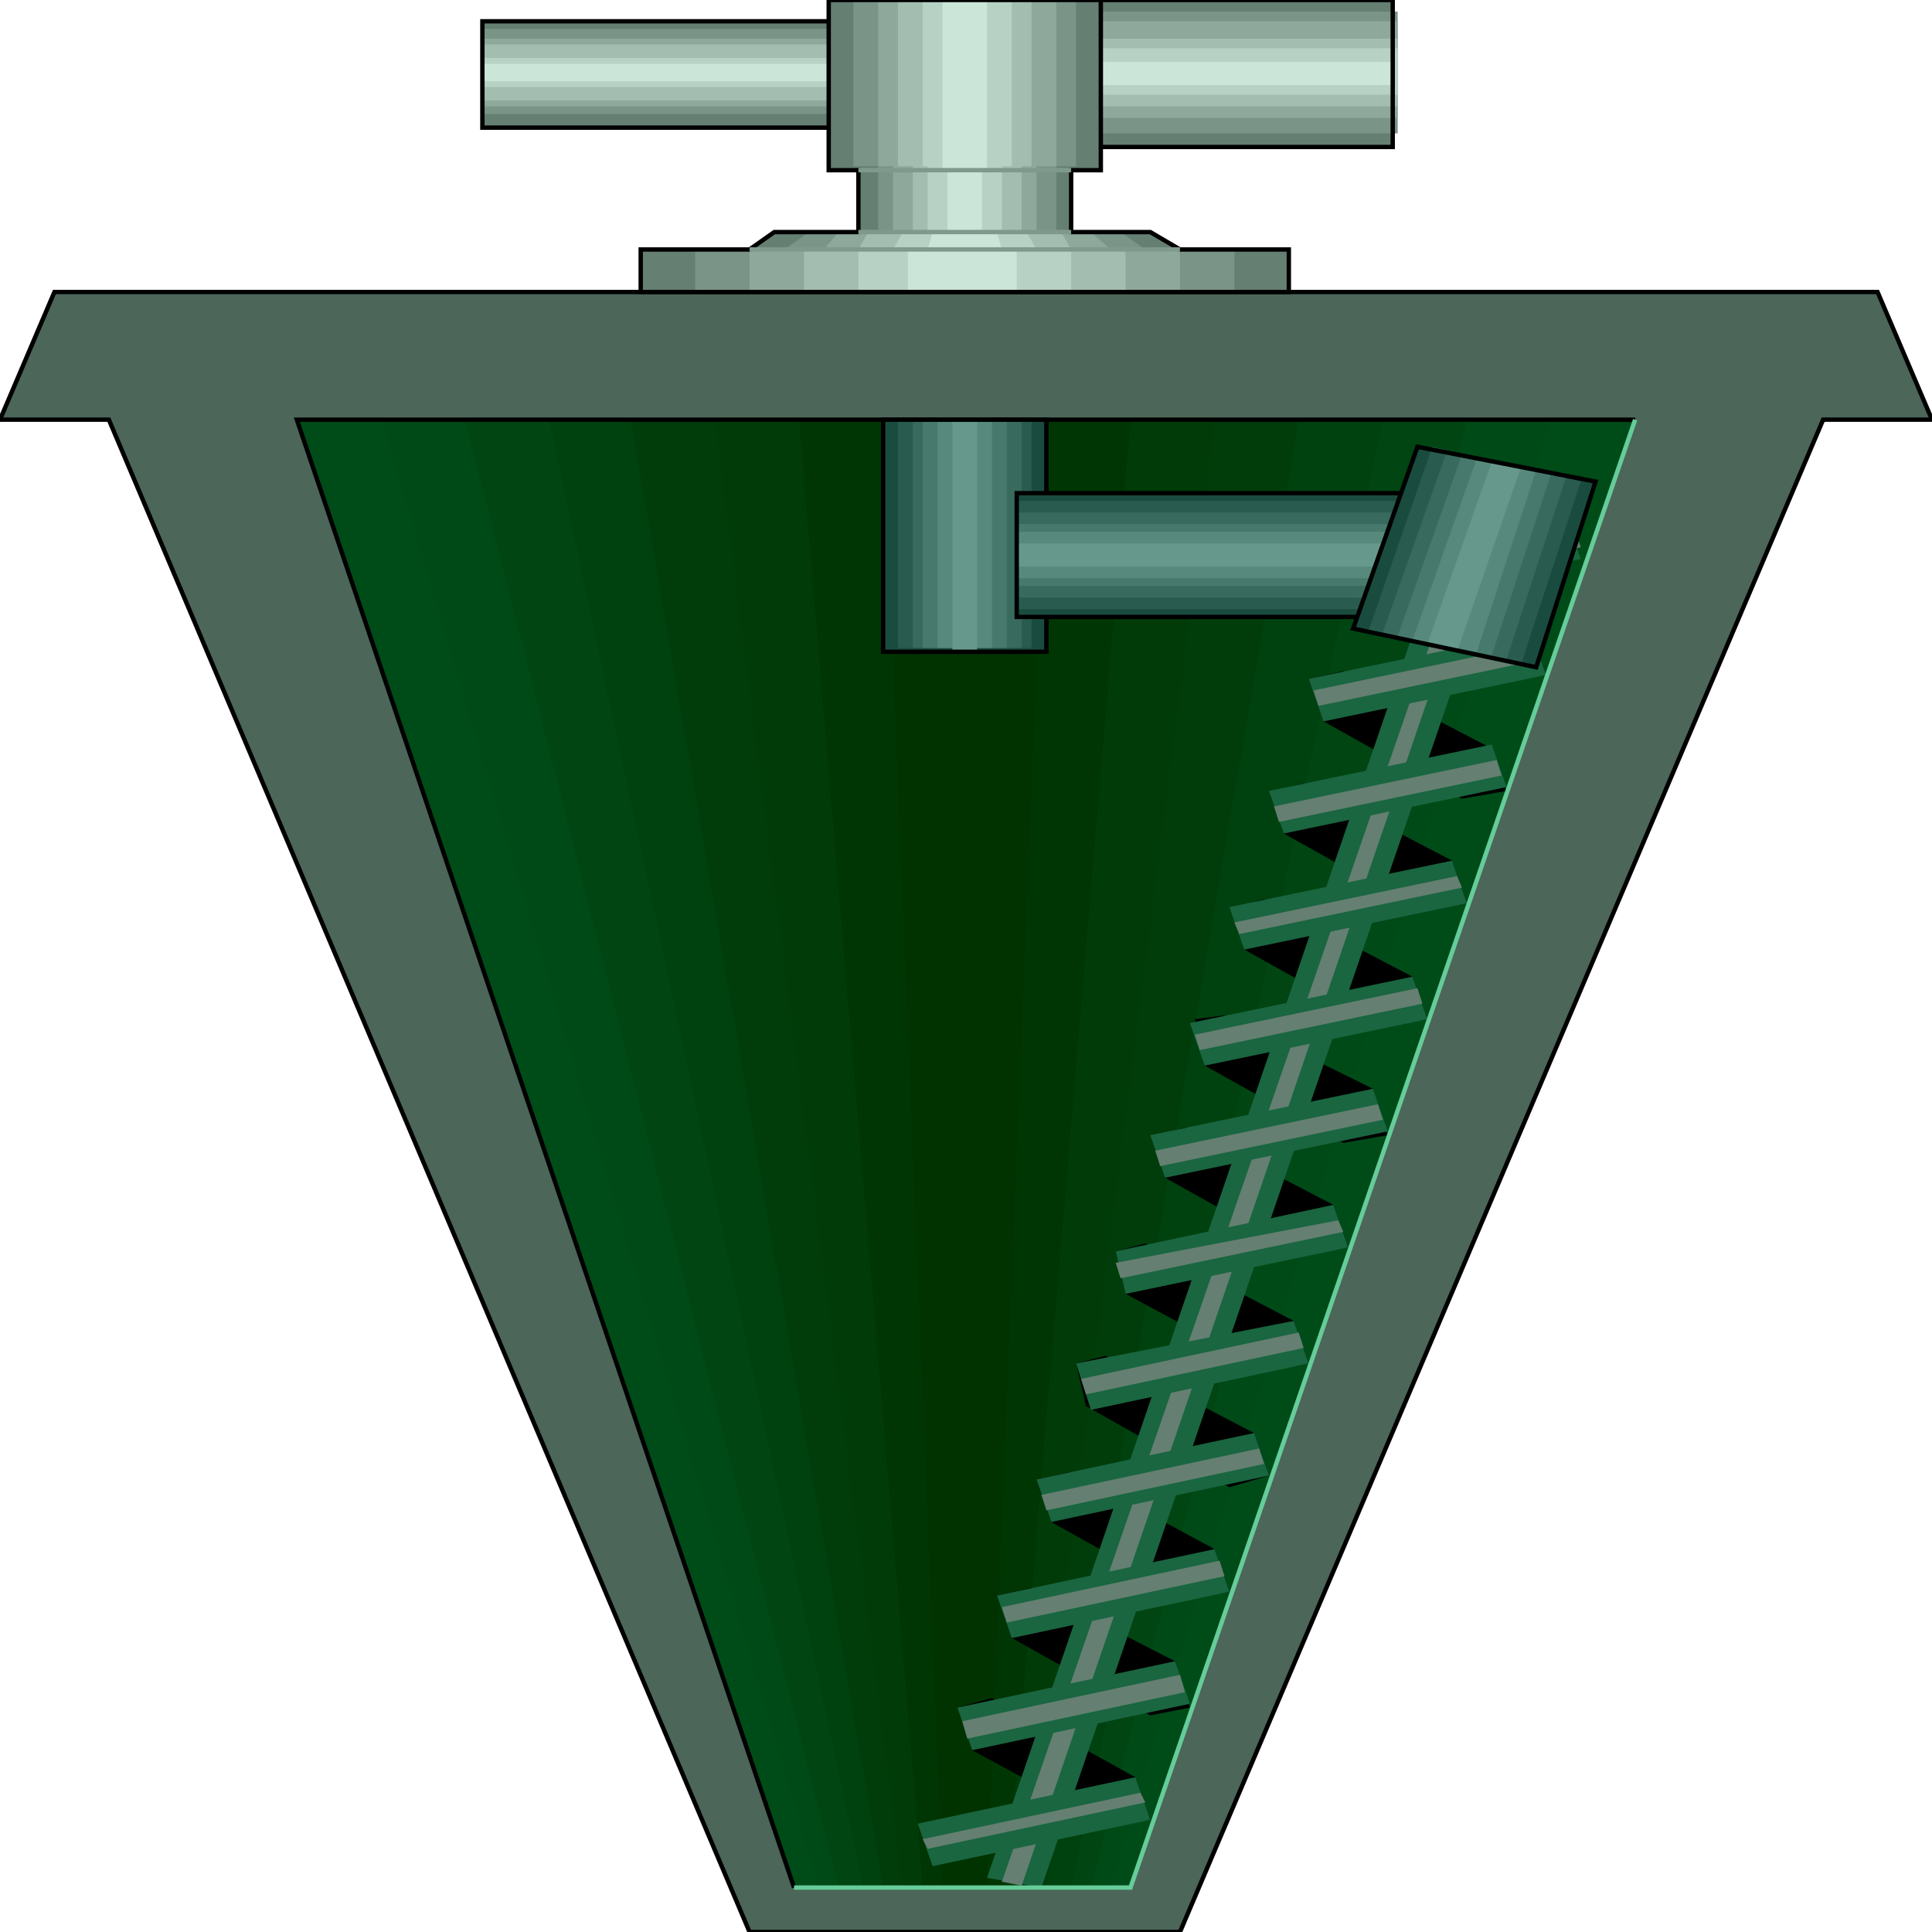 <svg width="150" height="150" viewBox="0 0 150 150" fill="none" xmlns="http://www.w3.org/2000/svg">
<g clip-path="url(#clip0_2109_203718)">
<path d="M108.131 0H74.712V1.652H37.452V9.91H74.712V11.411H108.131V0Z" fill="#657F72"/>
<path d="M108.515 0.898H75.096V2.25H37.452V8.856H75.096V10.358H108.515V0.898Z" fill="#7A9487"/>
<path d="M108.515 1.648H75.096V3H37.452V8.255H75.096V9.156H108.515V1.648Z" fill="#8EA89B"/>
<path d="M108.515 3H75.096V3.45H37.452V7.805H75.096V8.255H108.515V3Z" fill="#A3BDB0"/>
<path d="M108.515 3.75H75.096V4.501H37.452V6.753H75.096V7.354H108.515V3.75Z" fill="#B7D1C4"/>
<path d="M108.131 4.805H74.712V4.955H37.452V6.306H74.712V6.606H108.131V4.805Z" fill="#CBE5D8"/>
<path d="M108.131 0H74.712V1.652H37.452V9.91H74.712V11.411H108.131V0Z" stroke="black" stroke-width="0.34"/>
<path d="M0 32.582H8.451L58.195 149.999H91.613L141.549 32.582H150L145.775 22.672H4.225L0 32.582Z" fill="#4C6659"/>
<path d="M23.047 32.586L61.651 146.55H87.772L126.952 32.586H23.047Z" fill="#004C19"/>
<path d="M29.577 32.586L63.572 146.55H86.235L120.422 32.586H29.577Z" fill="#004A17"/>
<path d="M36.107 32.586L65.109 146.55H84.699L113.892 32.586H36.107Z" fill="#004512"/>
<path d="M42.638 32.586L67.029 146.55H83.163L107.362 32.586H42.638Z" fill="#00420F"/>
<path d="M48.976 32.586L68.566 146.55H81.242L100.832 32.586H48.976Z" fill="#003D0A"/>
<path d="M55.506 32.586L70.103 146.55H79.706L94.302 32.586H55.506Z" fill="#003B08"/>
<path d="M62.036 32.586L71.639 146.55H78.169L87.772 32.586H62.036Z" fill="#003603"/>
<path d="M68.566 32.586L73.176 146.55H76.633L81.243 32.586H68.566Z" fill="#003300"/>
<path d="M126.952 32.586H23.047L61.651 146.55" stroke="black" stroke-width="0.34"/>
<path d="M0 32.582H8.451L58.195 149.999H91.613L141.549 32.582H150L145.775 22.672H4.225L0 32.582Z" stroke="black" stroke-width="0.34"/>
<path d="M105.826 46.998L104.674 43.694L107.363 43.094L118.886 49.1L120.039 52.403L116.582 53.004L105.826 46.998Z" fill="black"/>
<path d="M102.753 56.005L101.601 52.702L104.289 52.102L115.813 58.108L116.966 61.411L113.508 62.011L102.753 56.005Z" fill="black"/>
<path d="M99.68 64.716L98.912 61.413L101.217 60.812L112.741 66.819L113.893 70.122L110.436 70.722L99.68 64.716Z" fill="black"/>
<path d="M96.607 73.724L95.839 70.421L98.144 69.82L109.667 75.826L110.82 79.13L107.363 79.73L96.607 73.724Z" fill="black"/>
<path d="M93.534 82.732L92.766 79.128L95.07 78.828L106.594 84.534L107.746 88.137L104.289 88.738L93.534 82.732Z" fill="black"/>
<path d="M90.461 91.443L89.692 88.14L91.997 87.539L103.521 93.545L104.673 96.848L101.216 97.449L90.461 91.443Z" fill="black"/>
<path d="M87.388 100.451L86.62 97.147L88.925 96.547L100.449 102.553L101.601 105.856L98.528 106.457L87.388 100.451Z" fill="black"/>
<path d="M84.315 109.162L83.547 105.858L85.852 105.258L97.375 111.264L98.528 114.567L95.455 115.468L84.315 109.162Z" fill="black"/>
<path d="M81.626 118.17L80.474 114.866L83.162 114.266L94.302 120.272L95.454 123.575L92.381 124.176L81.626 118.17Z" fill="black"/>
<path d="M78.553 127.177L77.4 123.874L80.089 123.273L91.229 128.979L92.381 132.583L89.308 133.183L78.553 127.177Z" fill="black"/>
<path d="M75.481 135.882L74.328 132.579L77.017 131.828L88.156 137.984L89.309 141.288L86.236 141.738L75.481 135.882Z" fill="black"/>
<path d="M113.124 39.188L117.35 40.088L80.858 146.545L76.633 145.794L113.124 39.188Z" fill="#196640"/>
<path d="M114.661 39.492L115.813 39.792L79.322 146.399L77.785 146.099L114.661 39.492Z" fill="#657F72"/>
<path d="M88.156 137.984L89.309 141.288L72.407 144.891L71.255 141.588L88.156 137.984Z" fill="#196640"/>
<path d="M91.23 128.977L92.382 132.28L75.481 135.883L74.328 132.58L91.23 128.977Z" fill="#196640"/>
<path d="M94.302 120.273L95.454 123.577L78.553 127.18L77.4 123.877L94.302 120.273Z" fill="#196640"/>
<path d="M97.375 111.258L98.527 114.561L81.626 118.165L80.474 114.861L97.375 111.258Z" fill="#196640"/>
<path d="M100.448 102.555L101.601 105.858L84.699 109.462L83.547 105.858L100.448 102.555Z" fill="#196640"/>
<path d="M103.522 93.547L104.674 96.85L87.388 100.454L86.62 97.15L103.522 93.547Z" fill="#196640"/>
<path d="M106.594 84.531L107.746 87.835L90.461 91.438L89.309 88.135L106.594 84.531Z" fill="#196640"/>
<path d="M109.667 75.828L110.82 79.131L93.534 82.735L92.382 79.432L109.667 75.828Z" fill="#196640"/>
<path d="M112.74 66.82L113.892 70.124L96.606 73.727L95.454 70.424L112.74 66.82Z" fill="#196640"/>
<path d="M115.813 57.805L116.965 61.108L99.68 64.712L98.527 61.408L115.813 57.805Z" fill="#196640"/>
<path d="M118.886 49.102L120.038 52.405L102.753 56.008L101.601 52.705L118.886 49.102Z" fill="#196640"/>
<path d="M121.575 40.094L122.728 43.397L105.826 47.001L104.674 43.697L121.575 40.094Z" fill="#196640"/>
<path d="M88.54 139.188L88.924 139.938L72.023 143.542L71.639 142.791L88.54 139.188Z" fill="#657F72"/>
<path d="M91.613 130.031L91.997 131.383L75.096 134.986L74.712 133.635L91.613 130.031Z" fill="#657F72"/>
<path d="M94.687 121.172L95.071 122.373L78.169 125.977L77.785 124.775L94.687 121.172Z" fill="#657F72"/>
<path d="M97.759 112.461L98.143 113.662L81.242 117.266L80.857 116.065L97.759 112.461Z" fill="#657F72"/>
<path d="M100.832 103.453L101.216 104.654L84.315 108.258L83.931 107.057L100.832 103.453Z" fill="#657F72"/>
<path d="M103.906 94.742L104.29 95.643L87.004 99.247L86.62 98.046L103.906 94.742Z" fill="#657F72"/>
<path d="M106.978 85.734L107.362 86.936L90.076 90.539L89.692 89.338L106.978 85.734Z" fill="#657F72"/>
<path d="M110.051 76.727L110.435 77.928L93.15 81.531L92.766 80.33L110.051 76.727Z" fill="#657F72"/>
<path d="M113.124 68.016L113.509 68.916L96.223 72.52L95.839 71.619L113.124 68.016Z" fill="#657F72"/>
<path d="M116.198 59.008L116.582 60.209L99.296 63.813L98.912 62.611L116.198 59.008Z" fill="#657F72"/>
<path d="M119.27 50L119.654 51.201L102.368 54.805L101.984 53.604L119.27 50Z" fill="#657F72"/>
<path d="M122.343 41.289L122.727 42.49L105.442 46.094L105.058 44.893L122.343 41.289Z" fill="#657F72"/>
<path d="M61.651 146.55H87.772L126.952 32.586" stroke="#66CC99" stroke-width="0.34"/>
<path d="M49.744 22.673V19.369H58.195L60.115 18.018H66.645V13.213H64.341V0H85.468V13.213H83.163V18.018H89.309L91.614 19.369H100.064V22.673H49.744Z" fill="#657F72"/>
<path d="M53.97 22.673V19.369H60.884L62.805 18.018H68.182V12.913H66.262V0H83.547V12.913H82.011V18.018H87.004L88.925 19.369H95.839V22.673H53.97Z" fill="#7A9487"/>
<path d="M58.194 22.673V19.369H63.956L65.109 18.018H69.334V12.913H68.181V0H82.01V12.913H80.474V18.018H84.699L86.235 19.369H91.613V22.673H58.194Z" fill="#8EA89B"/>
<path d="M62.42 22.673V19.369H66.645L67.413 18.018H70.871V12.913H69.718V0H80.09V12.913H79.321V18.018H82.394L83.163 19.369H87.388V22.673H62.42Z" fill="#A3BDB0"/>
<path d="M66.645 22.673V19.369H69.334L70.103 18.018H72.023V12.913H71.639V0H78.553V12.913H77.785V18.018H79.706L80.474 19.369H83.163V22.673H66.645Z" fill="#B7D1C4"/>
<path d="M70.486 22.673V19.369H72.023L72.407 18.018H73.559V13.213H73.175V0H76.632V13.213H76.248V18.018H77.4L77.785 19.369H78.937V22.673H70.486Z" fill="#CBE5D8"/>
<path d="M49.744 22.673V19.369H58.195L60.115 18.018H66.645V13.213H64.341V0H85.468V13.213H83.163V18.018H89.309L91.614 19.369H100.064V22.673H49.744Z" stroke="black" stroke-width="0.34"/>
<path d="M66.645 13.211H83.163" stroke="#7F998C" stroke-width="0.34"/>
<path d="M66.645 18.016H83.163" stroke="#7F998C" stroke-width="0.34"/>
<path d="M58.194 19.367H91.613" stroke="#7F998C" stroke-width="0.34"/>
<path d="M68.566 32.586V50.604H81.243V32.586H68.566Z" fill="#194C3F"/>
<path d="M69.719 32.586V50.304H80.09V32.586H69.719Z" fill="#295C4F"/>
<path d="M70.871 32.586V50.304H79.322V32.586H70.871Z" fill="#386B5E"/>
<path d="M71.639 32.586V50.304H78.169V32.586H71.639Z" fill="#477A6D"/>
<path d="M72.791 32.586V50.304H77.016V32.586H72.791Z" fill="#578A7D"/>
<path d="M73.943 32.586V50.604H75.864V32.586H73.943Z" fill="#66998C"/>
<path d="M68.566 32.586V50.604H81.243V32.586H68.566Z" stroke="black" stroke-width="0.34"/>
<path d="M78.938 47.899H115.429V38.289H78.938V47.899Z" fill="#194C3F"/>
<path d="M78.938 47.299H115.429V38.891H78.938V47.299Z" fill="#295C4F"/>
<path d="M78.938 46.396H115.429V39.789H78.938V46.396Z" fill="#386B5E"/>
<path d="M78.938 45.492H115.429V40.688H78.938V45.492Z" fill="#477A6D"/>
<path d="M78.938 44.893H115.429V41.289H78.938V44.893Z" fill="#578A7D"/>
<path d="M78.938 43.997H115.429V42.195H78.938V43.997Z" fill="#66998C"/>
<path d="M78.938 47.899H115.429V38.289H78.938V47.899Z" stroke="black" stroke-width="0.34"/>
<path d="M110.051 34.688L105.058 48.802L119.27 51.805L123.88 37.39L110.051 34.688Z" fill="#194C3F"/>
<path d="M111.204 34.688L106.21 49.102L118.118 51.504L122.727 37.39L111.204 34.688Z" fill="#295C4F"/>
<path d="M112.356 34.984L107.362 49.099L116.965 51.201L121.575 37.087L112.356 34.984Z" fill="#386B5E"/>
<path d="M113.508 35.289L108.515 49.403L115.813 50.905L120.422 36.791L113.508 35.289Z" fill="#477A6D"/>
<path d="M114.661 35.586L109.667 49.7L114.661 50.601L119.27 36.487L114.661 35.586Z" fill="#578A7D"/>
<path d="M115.813 35.883L110.819 49.997L113.124 50.597L118.118 36.183L115.813 35.883Z" fill="#66998C"/>
<path d="M110.051 34.688L105.058 48.802L119.27 51.805L123.88 37.39L110.051 34.688Z" stroke="black" stroke-width="0.34"/>
</g>
<defs>
<clipPath id="clip0_2109_203718">
<rect width="150" height="150" fill="white"/>
</clipPath>
</defs>
</svg>

